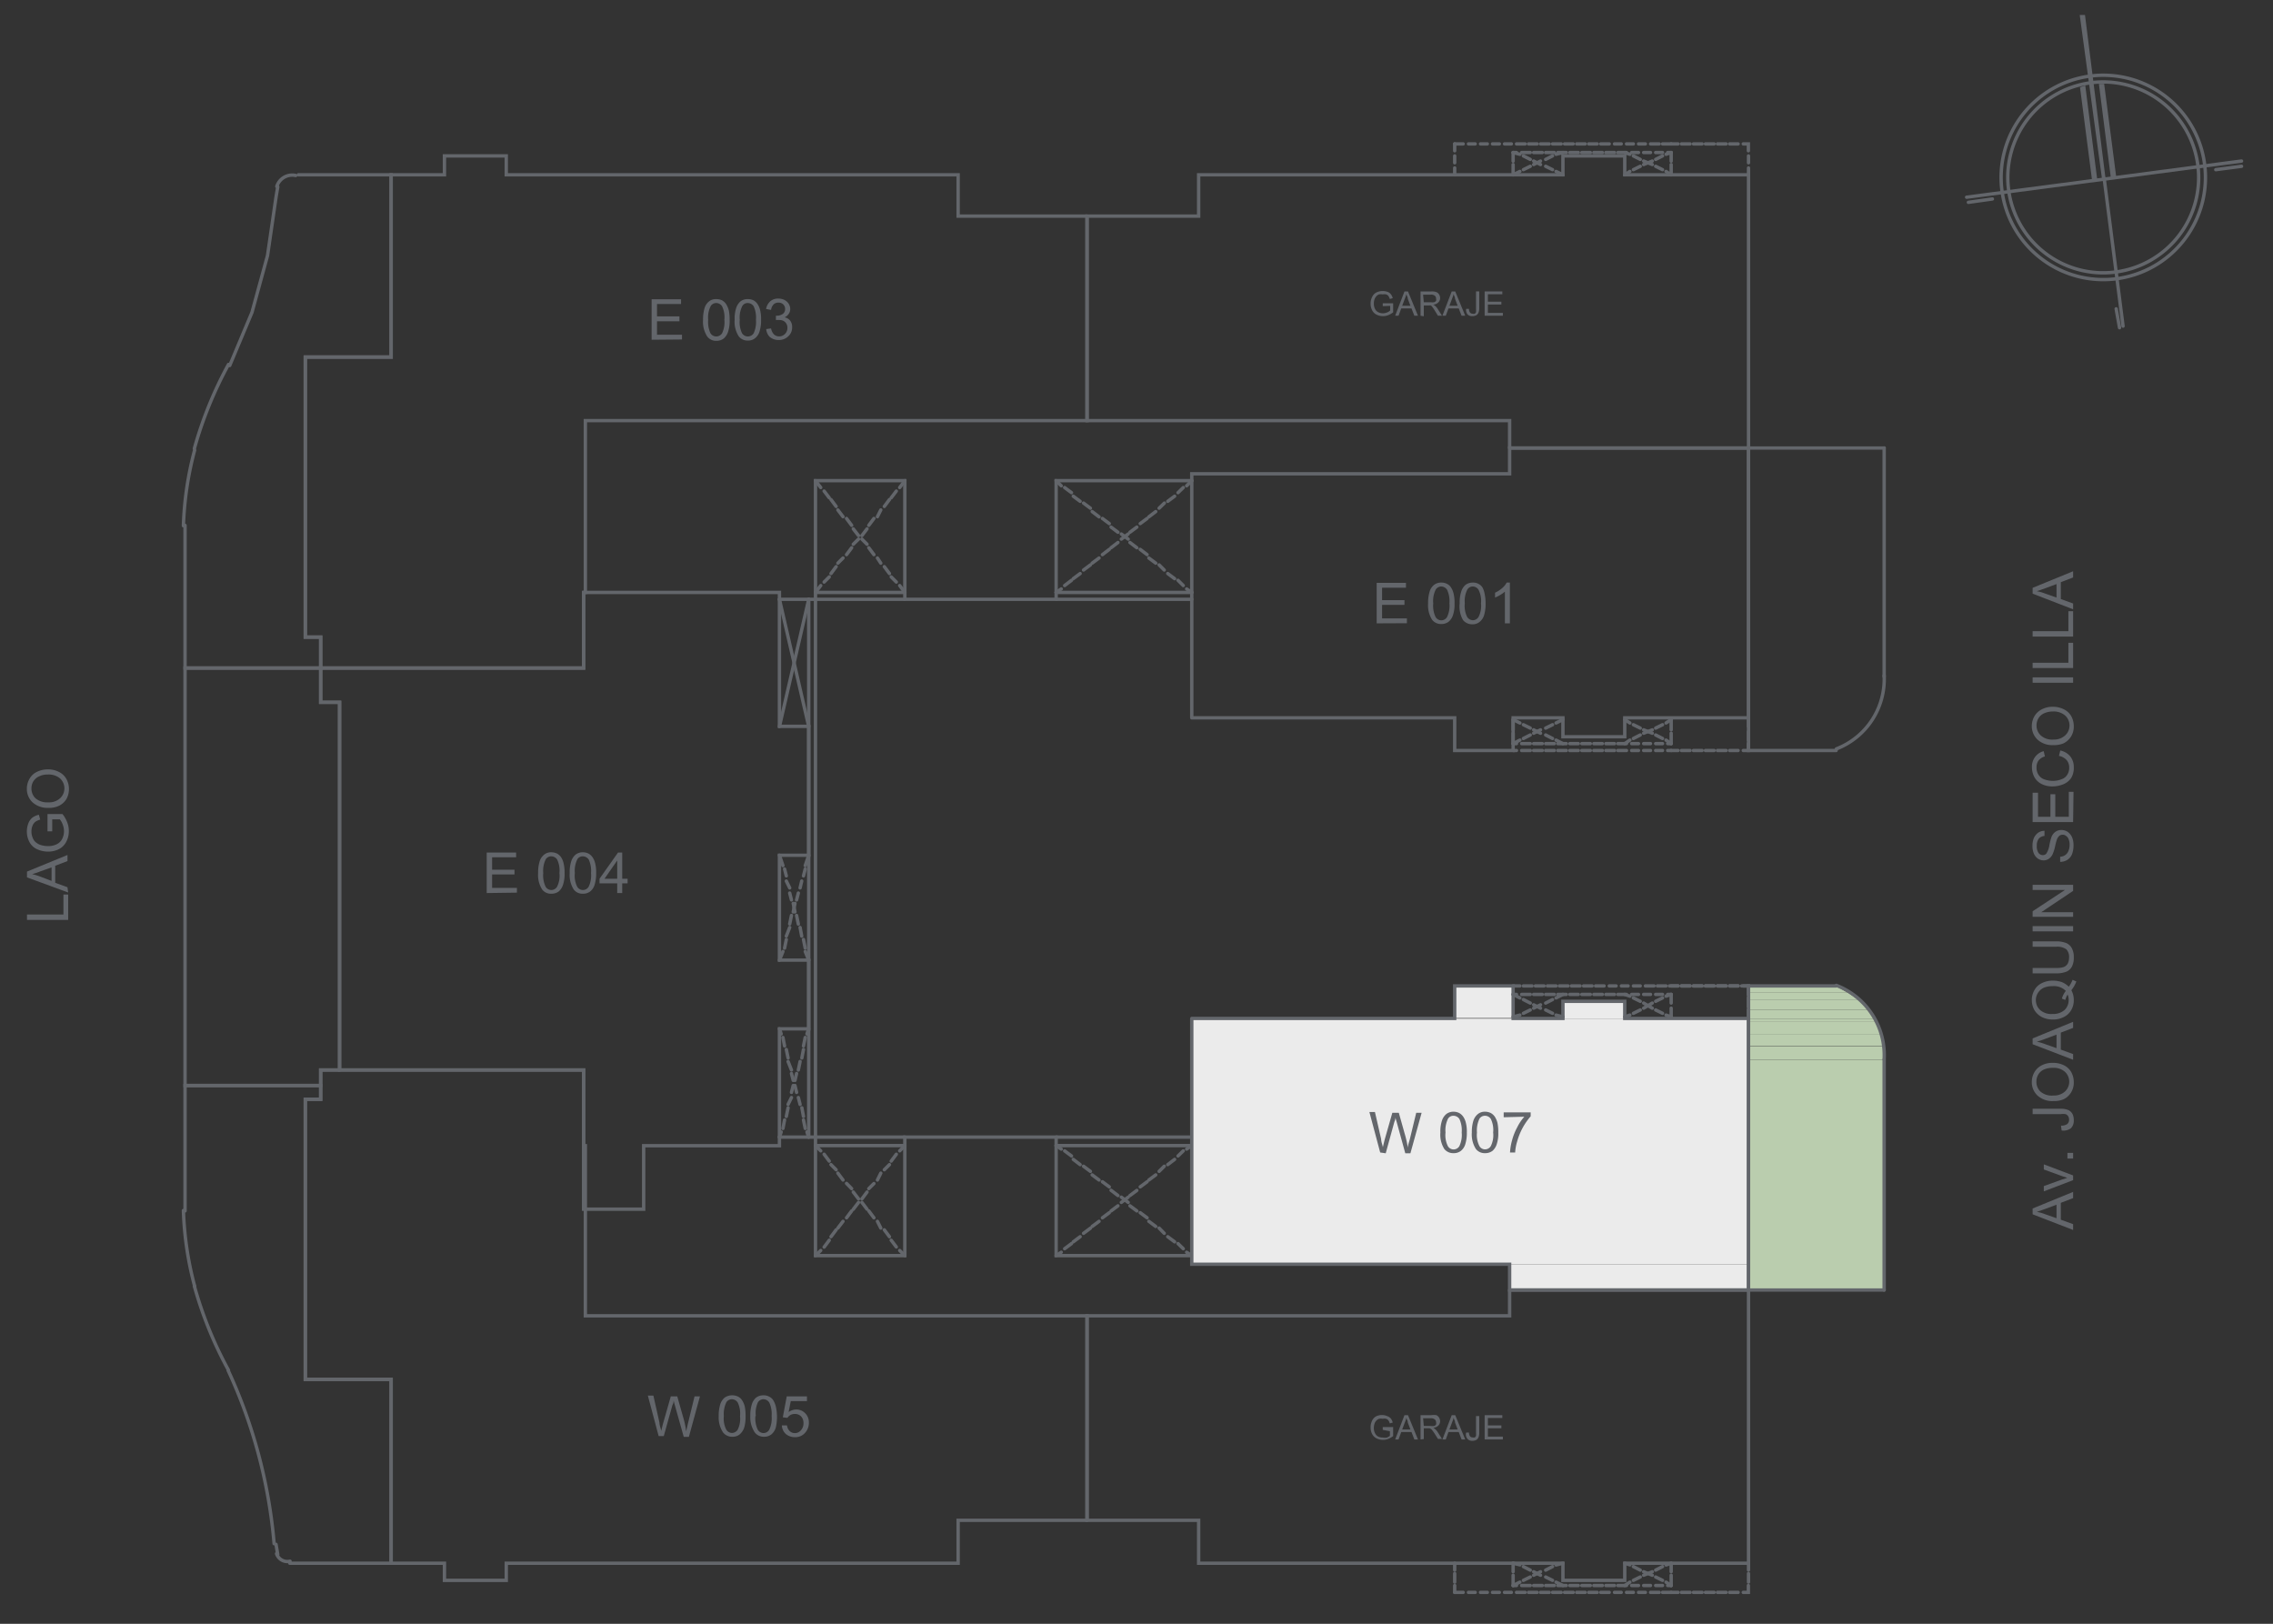 <svg id="Capa_1" data-name="Capa 1" xmlns="http://www.w3.org/2000/svg" xmlns:xlink="http://www.w3.org/1999/xlink" viewBox="0 0 168.41 120.3"><rect x="0" y="0" width="168.41" height="120.3" fill="#333333" stroke="none"/><defs><style>.cls-1,.cls-3,.cls-5,.cls-7,.cls-9{fill:none;}.cls-2{clip-path:url(#clip-path);}.cls-3,.cls-9{stroke:#63666b;}.cls-3,.cls-5,.cls-7,.cls-9{stroke-linecap:round;stroke-miterlimit:10;}.cls-3{stroke-width:0.25px;}.cls-4{fill:#bacdae;}.cls-5{stroke:#bacdae;}.cls-5,.cls-7,.cls-9{stroke-width:0;}.cls-6{fill:#ebebeb;}.cls-7{stroke:#ebebeb;}.cls-8{fill:#63666b;}.cls-10{clip-path:url(#clip-path-3);}</style><clipPath id="clip-path"><rect class="cls-1" x="-71" y="-530.54" width="1190.55" height="841.89"/></clipPath><clipPath id="clip-path-3"><rect class="cls-1" x="-0.01" width="168.43" height="120.3"/></clipPath></defs><title>W007S</title><g class="cls-2"><g class="cls-2"><polyline class="cls-3" points="80.54 16.01 70.99 16.01 70.99 12.95 37.51 12.95 37.51 11.55 32.93 11.55 32.93 12.95 28.98 12.95 28.98 26.45 22.62 26.45 22.62 47.2 23.76 47.2 23.76 49.49 43.24 49.49 43.24 43.89 43.37 43.89 43.37 31.16 80.54 31.16 80.54 16.01"/><polyline class="cls-3" points="43.24 43.89 57.75 43.89 57.75 53.81 59.92 53.81 59.92 63.36 57.75 63.36 57.75 71.13 59.92 71.13 59.92 76.22 57.75 76.22 57.75 84.88 47.69 84.88 47.69 89.58 43.24 89.58 43.24 79.27 25.16 79.27 25.16 52.03 23.76 52.03 23.76 49.49 43.24 49.49 43.24 43.89"/><polyline class="cls-3" points="80.54 112.63 70.99 112.63 70.99 115.81 37.51 115.81 37.51 117.08 32.93 117.08 32.93 115.81 28.98 115.81 28.98 102.19 22.62 102.19 22.62 81.44 23.76 81.44 23.76 79.27 43.24 79.27 43.24 84.88 43.37 84.88 43.37 97.48 80.54 97.48 80.54 112.63"/><polyline class="cls-3" points="88.3 35.61 78.25 35.61 78.25 44.4 67.04 44.4 67.04 35.61 60.42 35.61 60.42 44.4 57.75 44.4"/><line class="cls-3" x1="60.42" y1="43.89" x2="67.04" y2="43.89"/><line class="cls-3" x1="67.04" y1="44.4" x2="60.42" y2="44.4"/><line class="cls-3" x1="78.25" y1="44.4" x2="88.3" y2="44.4"/><line class="cls-3" x1="88.3" y1="43.89" x2="78.25" y2="43.89"/><line class="cls-3" x1="59.92" y1="44.4" x2="59.92" y2="84.24"/><line class="cls-3" x1="60.42" y1="84.24" x2="60.42" y2="44.4"/><polyline class="cls-3" points="88.3 93.02 78.25 93.02 78.25 84.24 67.04 84.24 67.04 93.02 60.42 93.02 60.42 84.24 57.75 84.24"/><line class="cls-3" x1="60.42" y1="84.87" x2="67.04" y2="84.87"/><line class="cls-3" x1="67.04" y1="84.24" x2="60.42" y2="84.24"/><line class="cls-3" x1="78.25" y1="84.24" x2="88.3" y2="84.24"/><line class="cls-3" x1="88.3" y1="84.87" x2="78.25" y2="84.87"/><line class="cls-3" x1="60.42" y1="35.61" x2="60.81" y2="36.12"/><line class="cls-3" x1="61.06" y1="36.38" x2="61.44" y2="36.88"/><line class="cls-3" x1="61.57" y1="37.01" x2="61.95" y2="37.52"/><line class="cls-3" x1="62.08" y1="37.78" x2="62.46" y2="38.28"/><line class="cls-3" x1="62.72" y1="38.41" x2="63.1" y2="38.92"/><line class="cls-3" x1="63.22" y1="39.18" x2="63.61" y2="39.68"/><line class="cls-3" x1="63.86" y1="39.94" x2="64.24" y2="40.32"/><line class="cls-3" x1="64.37" y1="40.58" x2="64.75" y2="41.09"/><line class="cls-3" x1="65.01" y1="41.34" x2="65.26" y2="41.72"/><line class="cls-3" x1="65.52" y1="41.98" x2="65.9" y2="42.49"/><line class="cls-3" x1="66.03" y1="42.74" x2="66.41" y2="43.12"/><line class="cls-3" x1="66.66" y1="43.38" x2="67.04" y2="43.89"/><line class="cls-3" x1="60.42" y1="43.89" x2="60.81" y2="43.38"/><line class="cls-3" x1="61.06" y1="43.12" x2="61.44" y2="42.74"/><line class="cls-3" x1="61.57" y1="42.49" x2="61.95" y2="41.98"/><line class="cls-3" x1="62.08" y1="41.72" x2="62.46" y2="41.34"/><line class="cls-3" x1="62.72" y1="41.09" x2="63.1" y2="40.58"/><line class="cls-3" x1="63.22" y1="40.32" x2="63.61" y2="39.94"/><line class="cls-3" x1="63.86" y1="39.68" x2="64.24" y2="39.18"/><line class="cls-3" x1="64.37" y1="38.92" x2="64.75" y2="38.41"/><line class="cls-3" x1="65.01" y1="38.28" x2="65.26" y2="37.78"/><line class="cls-3" x1="65.52" y1="37.52" x2="65.9" y2="37.01"/><line class="cls-3" x1="66.03" y1="36.88" x2="66.41" y2="36.38"/><line class="cls-3" x1="66.66" y1="36.12" x2="67.04" y2="35.61"/><line class="cls-3" x1="78.25" y1="35.61" x2="78.63" y2="35.99"/><line class="cls-3" x1="78.88" y1="36.12" x2="79.39" y2="36.5"/><line class="cls-3" x1="79.52" y1="36.76" x2="80.03" y2="37.14"/><line class="cls-3" x1="80.28" y1="37.27" x2="80.79" y2="37.65"/><line class="cls-3" x1="80.92" y1="37.9" x2="81.43" y2="38.29"/><line class="cls-3" x1="81.68" y1="38.41" x2="82.19" y2="38.79"/><line class="cls-3" x1="82.32" y1="39.05" x2="82.83" y2="39.43"/><line class="cls-3" x1="83.08" y1="39.56" x2="83.59" y2="39.94"/><line class="cls-3" x1="83.72" y1="40.19" x2="84.23" y2="40.58"/><line class="cls-3" x1="84.48" y1="40.7" x2="84.99" y2="41.09"/><line class="cls-3" x1="85.12" y1="41.34" x2="85.63" y2="41.72"/><line class="cls-3" x1="85.88" y1="41.85" x2="86.26" y2="42.23"/><line class="cls-3" x1="86.52" y1="42.49" x2="87.03" y2="42.87"/><line class="cls-3" x1="87.28" y1="42.99" x2="87.67" y2="43.38"/><line class="cls-3" x1="87.92" y1="43.63" x2="88.3" y2="43.89"/><line class="cls-3" x1="88.3" y1="35.61" x2="87.92" y2="35.99"/><line class="cls-3" x1="87.67" y1="36.12" x2="87.28" y2="36.5"/><line class="cls-3" x1="87.03" y1="36.76" x2="86.52" y2="37.14"/><line class="cls-3" x1="86.27" y1="37.27" x2="85.88" y2="37.65"/><line class="cls-3" x1="85.63" y1="37.9" x2="85.12" y2="38.29"/><line class="cls-3" x1="84.99" y1="38.41" x2="84.48" y2="38.79"/><line class="cls-3" x1="84.23" y1="39.05" x2="83.72" y2="39.43"/><line class="cls-3" x1="83.59" y1="39.56" x2="83.08" y2="39.94"/><line class="cls-3" x1="82.83" y1="40.19" x2="82.32" y2="40.58"/><line class="cls-3" x1="82.19" y1="40.7" x2="81.68" y2="41.09"/><line class="cls-3" x1="81.43" y1="41.34" x2="80.92" y2="41.72"/><line class="cls-3" x1="80.79" y1="41.85" x2="80.28" y2="42.23"/><line class="cls-3" x1="80.03" y1="42.49" x2="79.52" y2="42.87"/><line class="cls-3" x1="79.39" y1="42.99" x2="78.88" y2="43.38"/><line class="cls-3" x1="78.63" y1="43.63" x2="78.25" y2="43.89"/><line class="cls-3" x1="57.75" y1="53.82" x2="59.92" y2="44.4"/><line class="cls-3" x1="57.75" y1="44.4" x2="59.92" y2="53.82"/><line class="cls-3" x1="57.75" y1="63.36" x2="58.01" y2="64.13"/><line class="cls-3" x1="58.13" y1="64.38" x2="58.26" y2="64.89"/><line class="cls-3" x1="58.26" y1="65.27" x2="58.51" y2="65.78"/><line class="cls-3" x1="58.51" y1="66.16" x2="58.64" y2="66.67"/><line class="cls-3" x1="58.77" y1="66.93" x2="58.9" y2="67.56"/><line class="cls-3" x1="59.02" y1="67.82" x2="59.15" y2="68.46"/><line class="cls-3" x1="59.28" y1="68.71" x2="59.4" y2="69.35"/><line class="cls-3" x1="59.53" y1="69.6" x2="59.66" y2="70.24"/><line class="cls-3" x1="59.66" y1="70.49" x2="59.92" y2="71.13"/><line class="cls-3" x1="57.75" y1="71.13" x2="58.01" y2="70.49"/><line class="cls-3" x1="58.13" y1="70.24" x2="58.26" y2="69.6"/><line class="cls-3" x1="58.26" y1="69.35" x2="58.51" y2="68.71"/><line class="cls-3" x1="58.51" y1="68.45" x2="58.64" y2="67.82"/><line class="cls-3" x1="58.77" y1="67.56" x2="58.9" y2="66.93"/><line class="cls-3" x1="59.02" y1="66.67" x2="59.15" y2="66.16"/><line class="cls-3" x1="59.28" y1="65.78" x2="59.4" y2="65.27"/><line class="cls-3" x1="59.53" y1="64.89" x2="59.66" y2="64.38"/><line class="cls-3" x1="59.66" y1="64.13" x2="59.92" y2="63.36"/><line class="cls-3" x1="60.42" y1="93.02" x2="60.81" y2="92.64"/><line class="cls-3" x1="61.06" y1="92.39" x2="61.44" y2="91.88"/><line class="cls-3" x1="61.57" y1="91.62" x2="61.95" y2="91.11"/><line class="cls-3" x1="62.08" y1="90.98" x2="62.46" y2="90.48"/><line class="cls-3" x1="62.72" y1="90.22" x2="63.1" y2="89.71"/><line class="cls-3" x1="63.22" y1="89.59" x2="63.61" y2="89.08"/><line class="cls-3" x1="63.86" y1="88.82" x2="64.24" y2="88.31"/><line class="cls-3" x1="64.37" y1="88.06" x2="64.75" y2="87.68"/><line class="cls-3" x1="65.01" y1="87.42" x2="65.26" y2="86.91"/><line class="cls-3" x1="65.52" y1="86.66" x2="65.9" y2="86.28"/><line class="cls-3" x1="66.03" y1="86.02" x2="66.41" y2="85.51"/><line class="cls-3" x1="66.66" y1="85.26" x2="67.04" y2="84.88"/><line class="cls-3" x1="60.42" y1="84.87" x2="60.81" y2="85.26"/><line class="cls-3" x1="61.06" y1="85.51" x2="61.44" y2="86.02"/><line class="cls-3" x1="61.57" y1="86.28" x2="61.95" y2="86.66"/><line class="cls-3" x1="62.08" y1="86.91" x2="62.46" y2="87.42"/><line class="cls-3" x1="62.72" y1="87.67" x2="63.1" y2="88.06"/><line class="cls-3" x1="63.22" y1="88.31" x2="63.61" y2="88.82"/><line class="cls-3" x1="63.86" y1="89.08" x2="64.24" y2="89.58"/><line class="cls-3" x1="64.37" y1="89.71" x2="64.75" y2="90.22"/><line class="cls-3" x1="65.01" y1="90.48" x2="65.26" y2="90.98"/><line class="cls-3" x1="65.52" y1="91.11" x2="65.9" y2="91.62"/><line class="cls-3" x1="66.03" y1="91.88" x2="66.41" y2="92.38"/><line class="cls-3" x1="66.66" y1="92.64" x2="67.04" y2="93.02"/><line class="cls-3" x1="78.25" y1="93.02" x2="78.63" y2="92.77"/><line class="cls-3" x1="78.88" y1="92.51" x2="79.39" y2="92.13"/><line class="cls-3" x1="79.52" y1="92" x2="80.03" y2="91.62"/><line class="cls-3" x1="80.28" y1="91.37" x2="80.79" y2="90.99"/><line class="cls-3" x1="80.92" y1="90.86" x2="81.43" y2="90.48"/><line class="cls-3" x1="81.68" y1="90.22" x2="82.19" y2="89.84"/><line class="cls-3" x1="82.32" y1="89.71" x2="82.83" y2="89.33"/><line class="cls-3" x1="83.08" y1="89.08" x2="83.59" y2="88.69"/><line class="cls-3" x1="83.72" y1="88.57" x2="84.23" y2="88.19"/><line class="cls-3" x1="84.48" y1="87.93" x2="84.99" y2="87.55"/><line class="cls-3" x1="85.12" y1="87.42" x2="85.63" y2="87.04"/><line class="cls-3" x1="85.88" y1="86.78" x2="86.26" y2="86.4"/><line class="cls-3" x1="86.52" y1="86.28" x2="87.03" y2="85.89"/><line class="cls-3" x1="87.28" y1="85.64" x2="87.67" y2="85.26"/><line class="cls-3" x1="87.92" y1="85.13" x2="88.3" y2="84.87"/><line class="cls-3" x1="78.25" y1="84.87" x2="78.63" y2="85.13"/><line class="cls-3" x1="78.88" y1="85.26" x2="79.39" y2="85.64"/><line class="cls-3" x1="79.52" y1="85.89" x2="80.03" y2="86.28"/><line class="cls-3" x1="80.28" y1="86.4" x2="80.79" y2="86.78"/><line class="cls-3" x1="80.92" y1="87.04" x2="81.43" y2="87.42"/><line class="cls-3" x1="81.68" y1="87.55" x2="82.19" y2="87.93"/><line class="cls-3" x1="82.32" y1="88.18" x2="82.83" y2="88.57"/><line class="cls-3" x1="83.08" y1="88.69" x2="83.59" y2="89.08"/><line class="cls-3" x1="83.72" y1="89.33" x2="84.23" y2="89.71"/><line class="cls-3" x1="84.48" y1="89.84" x2="84.99" y2="90.22"/><line class="cls-3" x1="85.12" y1="90.48" x2="85.63" y2="90.86"/><line class="cls-3" x1="85.88" y1="90.98" x2="86.26" y2="91.37"/><line class="cls-3" x1="86.52" y1="91.62" x2="87.03" y2="92"/><line class="cls-3" x1="87.28" y1="92.13" x2="87.67" y2="92.51"/><line class="cls-3" x1="87.92" y1="92.77" x2="88.3" y2="93.02"/><line class="cls-3" x1="57.75" y1="84.24" x2="57.88" y2="83.86"/><line class="cls-3" x1="58.01" y1="83.6" x2="58.13" y2="82.97"/><line class="cls-3" x1="58.26" y1="82.71" x2="58.39" y2="82.07"/><line class="cls-3" x1="58.39" y1="81.82" x2="58.64" y2="81.31"/><line class="cls-3" x1="58.64" y1="80.93" x2="58.77" y2="80.42"/><line class="cls-3" x1="58.9" y1="80.04" x2="59.02" y2="79.53"/><line class="cls-3" x1="59.15" y1="79.27" x2="59.28" y2="78.64"/><line class="cls-3" x1="59.41" y1="78.38" x2="59.53" y2="77.75"/><line class="cls-3" x1="59.53" y1="77.49" x2="59.66" y2="76.86"/><line class="cls-3" x1="59.79" y1="76.6" x2="59.91" y2="76.22"/><line class="cls-3" x1="57.75" y1="76.22" x2="57.88" y2="76.6"/><line class="cls-3" x1="58.01" y1="76.86" x2="58.13" y2="77.49"/><line class="cls-3" x1="58.26" y1="77.75" x2="58.39" y2="78.38"/><line class="cls-3" x1="58.39" y1="78.64" x2="58.64" y2="79.27"/><line class="cls-3" x1="58.64" y1="79.53" x2="58.77" y2="80.04"/><line class="cls-3" x1="58.9" y1="80.42" x2="59.02" y2="80.93"/><line class="cls-3" x1="59.15" y1="81.31" x2="59.28" y2="81.82"/><line class="cls-3" x1="59.41" y1="82.07" x2="59.53" y2="82.71"/><line class="cls-3" x1="59.53" y1="82.97" x2="59.66" y2="83.6"/><line class="cls-3" x1="59.79" y1="83.86" x2="59.91" y2="84.24"/><polyline class="cls-3" points="25.16 79.27 23.76 79.27 23.76 80.42 13.71 80.42 13.71 49.49 23.76 49.49 23.76 52.03 25.16 52.03 25.16 73.93 25.16 79.27"/><polygon class="cls-4" points="129.54 73.04 129.54 73.55 136.93 73.55 136.04 73.04 129.54 73.04"/><path class="cls-5" d="M129.55,73l7.38.51h-7.38ZM136,73h-6.49l7.38.51Z"/><polygon class="cls-4" points="129.54 73.55 129.54 74.06 137.69 74.06 136.93 73.55 129.54 73.55"/><path class="cls-5" d="M129.55,73.55l8.14.5h-8.14Zm7.38,0h-7.38l8.14.5Z"/><polygon class="cls-4" points="129.54 74.05 129.54 74.82 138.46 74.82 137.69 74.05 129.54 74.05"/><path class="cls-5" d="M129.54,74.05l8.92.77h-8.92Zm8.15,0h-8.15l8.92.77Z"/><polygon class="cls-4" points="129.54 74.82 129.54 75.45 138.84 75.45 138.46 74.82 129.54 74.82"/><path class="cls-5" d="M129.55,74.82l9.29.64h-9.29Zm8.91,0h-8.91l9.29.64Z"/><polygon class="cls-4" points="129.54 75.46 129.54 75.71 138.96 75.71 138.84 75.46 129.54 75.46"/><path class="cls-5" d="M129.54,75.46l9.42.25h-9.42Zm9.3,0h-9.3l9.42.25Z"/><polygon class="cls-4" points="129.54 75.71 129.54 76.6 139.35 76.6 138.96 75.71 129.54 75.71"/><path class="cls-5" d="M129.54,75.71l9.81.89h-9.81Zm9.42,0h-9.42l9.81.89Z"/><polygon class="cls-4" points="129.54 76.6 129.54 77.49 139.6 77.49 139.35 76.6 129.54 76.6"/><path class="cls-5" d="M129.55,76.6l10,.89h-10Zm9.8,0h-9.8l10,.89Z"/><path class="cls-4" d="M129.54,78.51H139.6l-10.06-1Zm0-1,10.06,1v-1Z"/><path class="cls-5" d="M129.55,77.49l10,1h-10Zm10,0h-10l10,1Z"/><path class="cls-4" d="M129.55,78.51l10,17.06h-10Zm10,0h-10l10,17.06Z"/><path class="cls-5" d="M129.55,78.51l10,17.06h-10Zm10,0h-10l10,17.06Z"/><path class="cls-6" d="M115.8,74.18l4.58,1.28H115.8Zm4.58,0H115.8l4.58,1.28Z"/><path class="cls-7" d="M115.8,74.18l4.58,1.28H115.8Zm4.58,0H115.8l4.58,1.28Z"/><path class="cls-6" d="M107.78,73l4.33,2.42h-4.33Zm4.33,0h-4.33l4.33,2.42Z"/><path class="cls-7" d="M107.78,73l4.33,2.42h-4.33Zm4.33,0h-4.33l4.33,2.42Z"/><path class="cls-6" d="M88.3,75.46l41.25,18.2H88.3Zm41.25,0H88.3l41.25,18.2Z"/><path class="cls-7" d="M88.3,75.46l41.25,18.2H88.3Zm41.25,0H88.3l41.25,18.2Z"/><path class="cls-6" d="M111.85,93.66l17.7,1.91h-17.7Zm17.7,0h-17.7l17.7,1.91Z"/><path class="cls-7" d="M111.85,93.66l17.7,1.91h-17.7Zm17.7,0h-17.7l17.7,1.91Z"/><path class="cls-8" d="M48.28,25.17v-3h2.18v.35H48.68v.92h1.66v.36H48.68v1h1.85v.35Z"/><path class="cls-8" d="M52.09,23.69a2.9,2.9,0,0,1,.11-.86,1,1,0,0,1,.33-.5.8.8,0,0,1,.54-.17,1,1,0,0,1,.43.09.89.89,0,0,1,.3.28A1.69,1.69,0,0,1,54,23a3.35,3.35,0,0,1,.06.71,2.5,2.5,0,0,1-.11.85,1.09,1.09,0,0,1-.32.51.85.85,0,0,1-.55.18.81.81,0,0,1-.68-.32A2,2,0,0,1,52.09,23.69Zm.38,0a2,2,0,0,0,.17,1,.51.51,0,0,0,.86,0,1.89,1.89,0,0,0,.17-1,1.89,1.89,0,0,0-.17-1,.52.52,0,0,0-.43-.24.47.47,0,0,0-.41.22A1.86,1.86,0,0,0,52.47,23.69Z"/><path class="cls-8" d="M54.43,23.69a2.6,2.6,0,0,1,.11-.86,1.11,1.11,0,0,1,.32-.5.84.84,0,0,1,.55-.17.93.93,0,0,1,.42.09.89.89,0,0,1,.3.28,1.42,1.42,0,0,1,.19.45,2.73,2.73,0,0,1,.07.71,2.78,2.78,0,0,1-.11.85,1,1,0,0,1-.33.51.8.8,0,0,1-.54.18.81.81,0,0,1-.68-.32A2,2,0,0,1,54.43,23.69Zm.38,0a1.89,1.89,0,0,0,.17,1,.51.51,0,0,0,.86,0,2,2,0,0,0,.17-1,2,2,0,0,0-.17-1,.53.53,0,0,0-.44-.24.45.45,0,0,0-.4.22A1.86,1.86,0,0,0,54.81,23.69Z"/><path class="cls-8" d="M56.77,24.38l.36-.05a.86.86,0,0,0,.22.45.55.55,0,0,0,.37.14.59.59,0,0,0,.44-.18.61.61,0,0,0,.18-.45.57.57,0,0,0-.16-.42.57.57,0,0,0-.43-.16,1,1,0,0,0-.26,0l0-.32h.06a.8.8,0,0,0,.43-.12.43.43,0,0,0,.19-.38.46.46,0,0,0-.14-.34.48.48,0,0,0-.35-.13.48.48,0,0,0-.36.13.69.69,0,0,0-.19.41l-.37-.07a1,1,0,0,1,.31-.57.87.87,0,0,1,.6-.2,1,1,0,0,1,.45.1.82.82,0,0,1,.32.29.77.77,0,0,1,.11.39.63.63,0,0,1-.11.35.73.73,0,0,1-.31.26.69.69,0,0,1,.42.25.77.77,0,0,1,.14.49.87.87,0,0,1-.28.66,1,1,0,0,1-.73.28,1,1,0,0,1-.66-.24A.91.91,0,0,1,56.77,24.38Z"/><path class="cls-8" d="M156,13.21l-1.91-12.1h.39Zm-.25.12.25-.12-1.91-12.1Z"/><path class="cls-9" d="M156,13.21l-1.91-12.1h.39Zm-.25.12.25-.12-1.91-12.1Z"/><line class="cls-3" x1="157.3" y1="24.16" x2="155.9" y2="13.21"/><path class="cls-8" d="M156.79,13.08l-1.28-6.87h.39Zm-.39.13.39-.13-1.28-6.87Z"/><path class="cls-9" d="M156.79,13.08l-1.28-6.87h.39Zm-.39.13.39-.13-1.28-6.87Z"/><path class="cls-8" d="M155.39,13.33l-1.28-6.87.39-.13Zm-.39,0h.39l-1.28-6.87Z"/><path class="cls-9" d="M155.39,13.33l-1.28-6.87.39-.13Zm-.39,0h.39l-1.28-6.87Z"/><line class="cls-3" x1="157.04" y1="24.28" x2="156.79" y2="22.88"/><line class="cls-3" x1="147.62" y1="14.74" x2="145.84" y2="14.99"/><line class="cls-3" x1="166.08" y1="12.32" x2="164.17" y2="12.57"/><line class="cls-3" x1="166.08" y1="11.93" x2="145.71" y2="14.61"/><g class="cls-10"><path class="cls-3" d="M163.34,12.15a7.57,7.57,0,1,0-6.52,8.5,7.57,7.57,0,0,0,6.52-8.5"/><path class="cls-3" d="M162.84,12.22a7.07,7.07,0,1,0-6.08,7.93,7.06,7.06,0,0,0,6.08-7.93"/></g><path class="cls-8" d="M102,46.18v-3h2.17v.36H102.4v.92h1.66v.35H102.4v1h1.84v.36Z"/><path class="cls-8" d="M105.81,44.7a2.81,2.81,0,0,1,.11-.86,1,1,0,0,1,.33-.51.85.85,0,0,1,.54-.17.88.88,0,0,1,.43.1.73.73,0,0,1,.3.28,1.35,1.35,0,0,1,.18.44,2.81,2.81,0,0,1,.07.72,2.54,2.54,0,0,1-.11.85,1.06,1.06,0,0,1-.32.5.85.85,0,0,1-.55.18.83.83,0,0,1-.68-.31A2,2,0,0,1,105.81,44.7Zm.38,0a1.93,1.93,0,0,0,.17,1,.49.49,0,0,0,.86,0,1.93,1.93,0,0,0,.17-1,2,2,0,0,0-.17-1,.53.53,0,0,0-.43-.25.49.49,0,0,0-.41.22A1.88,1.88,0,0,0,106.19,44.7Z"/><path class="cls-8" d="M108.15,44.7a2.53,2.53,0,0,1,.11-.86,1.09,1.09,0,0,1,.32-.51.9.9,0,0,1,.55-.17.82.82,0,0,1,.42.1.73.73,0,0,1,.3.28A1.62,1.62,0,0,1,110,44a3.35,3.35,0,0,1,.07.72,2.83,2.83,0,0,1-.11.85,1,1,0,0,1-.33.5.8.8,0,0,1-.54.18.87.87,0,0,1-.69-.31A2,2,0,0,1,108.15,44.7Zm.38,0a1.82,1.82,0,0,0,.17,1,.52.52,0,0,0,.43.25.5.5,0,0,0,.42-.25,1.8,1.8,0,0,0,.18-1,1.82,1.82,0,0,0-.18-1,.51.51,0,0,0-.43-.25.47.47,0,0,0-.4.22A1.88,1.88,0,0,0,108.53,44.7Z"/><path class="cls-8" d="M111.87,46.18h-.37V43.83a2.29,2.29,0,0,1-.35.25,2.68,2.68,0,0,1-.38.19v-.36a2.18,2.18,0,0,0,.54-.35,1.37,1.37,0,0,0,.32-.4h.24Z"/><path class="cls-8" d="M102.26,85.38l-.8-3h.41l.46,2c0,.2.09.41.13.61.07-.32.12-.51.13-.55l.57-2h.48l.43,1.53a7.92,7.92,0,0,1,.24,1.06c0-.19.09-.41.15-.65l.47-1.94h.4l-.83,3h-.38l-.63-2.29c-.06-.19-.09-.31-.1-.35,0,.14-.06.25-.09.35l-.63,2.29Z"/><path class="cls-8" d="M106.72,83.9a2.57,2.57,0,0,1,.11-.86,1.06,1.06,0,0,1,.32-.5.85.85,0,0,1,.55-.18.93.93,0,0,1,.42.1.89.89,0,0,1,.3.28,1.33,1.33,0,0,1,.19.45,2.68,2.68,0,0,1,.07.71,2.78,2.78,0,0,1-.11.85,1,1,0,0,1-.33.51.85.85,0,0,1-.54.17.84.84,0,0,1-.69-.31A2,2,0,0,1,106.72,83.9Zm.38,0a1.82,1.82,0,0,0,.17,1,.49.49,0,0,0,.86,0,1.93,1.93,0,0,0,.17-1,2,2,0,0,0-.17-1,.53.53,0,0,0-.44-.24.46.46,0,0,0-.4.21A1.93,1.93,0,0,0,107.1,83.9Z"/><path class="cls-8" d="M109.05,83.9a2.85,2.85,0,0,1,.11-.86,1.07,1.07,0,0,1,.33-.5.8.8,0,0,1,.54-.18.94.94,0,0,1,.43.1.89.89,0,0,1,.3.28,1.56,1.56,0,0,1,.19.45,3.28,3.28,0,0,1,.06.71,2.5,2.5,0,0,1-.11.85,1.09,1.09,0,0,1-.32.51.88.88,0,0,1-.55.17.82.82,0,0,1-.68-.31A2,2,0,0,1,109.05,83.9Zm.38,0a1.8,1.8,0,0,0,.18,1,.48.48,0,0,0,.42.25.5.5,0,0,0,.43-.25,1.82,1.82,0,0,0,.17-1,1.87,1.87,0,0,0-.17-1,.51.51,0,0,0-.43-.24.48.48,0,0,0-.41.21A2,2,0,0,0,109.43,83.9Z"/><path class="cls-8" d="M111.41,82.77v-.36h2v.29a4.74,4.74,0,0,0-1,1.86,3.41,3.41,0,0,0-.15.82h-.38a4.1,4.1,0,0,1,.14-.86,4.4,4.4,0,0,1,.39-1,3.5,3.5,0,0,1,.53-.79Z"/><path class="cls-8" d="M36.06,66.16v-3h2.18v.35H36.46v.92h1.66v.35H36.46v1H38.3v.35Z"/><path class="cls-8" d="M39.87,64.68a2.85,2.85,0,0,1,.11-.86,1,1,0,0,1,.33-.5.8.8,0,0,1,.54-.18,1,1,0,0,1,.43.1.89.89,0,0,1,.3.28,1.32,1.32,0,0,1,.18.45,2.68,2.68,0,0,1,.07.71,2.5,2.5,0,0,1-.11.85,1.09,1.09,0,0,1-.32.51.9.9,0,0,1-.55.17.81.81,0,0,1-.68-.31A2,2,0,0,1,39.87,64.68Zm.38,0a1.93,1.93,0,0,0,.17,1,.49.49,0,0,0,.86,0,1.82,1.82,0,0,0,.17-1,1.87,1.87,0,0,0-.17-1,.52.52,0,0,0-.43-.24.48.48,0,0,0-.41.21A1.93,1.93,0,0,0,40.25,64.68Z"/><path class="cls-8" d="M42.21,64.68a2.57,2.57,0,0,1,.11-.86,1.06,1.06,0,0,1,.32-.5.85.85,0,0,1,.55-.18.93.93,0,0,1,.42.1.89.89,0,0,1,.3.28,1.33,1.33,0,0,1,.19.45,2.68,2.68,0,0,1,.07.71,2.78,2.78,0,0,1-.11.85,1,1,0,0,1-.33.51.85.85,0,0,1-.54.17.81.81,0,0,1-.68-.31A2,2,0,0,1,42.21,64.68Zm.38,0a1.82,1.82,0,0,0,.17,1,.49.49,0,0,0,.86,0,1.93,1.93,0,0,0,.17-1,2,2,0,0,0-.17-1,.53.53,0,0,0-.44-.24.46.46,0,0,0-.4.21A1.93,1.93,0,0,0,42.59,64.68Z"/><path class="cls-8" d="M45.73,66.16v-.72H44.42V65.1l1.37-1.94h.31V65.1h.4v.34h-.4v.72Zm0-1.06V63.75l-.94,1.35Z"/><path class="cls-8" d="M48.8,106.39l-.8-3h.41l.45,2c0,.21.1.41.13.62.08-.32.12-.51.14-.56l.57-2h.48l.43,1.52a6.65,6.65,0,0,1,.23,1.07q.06-.28.15-.66l.47-1.93h.4l-.82,3h-.38L50,104.1q-.08-.28-.09-.36,0,.21-.09.36l-.64,2.29Z"/><path class="cls-8" d="M53.25,104.91a2.81,2.81,0,0,1,.11-.86,1.11,1.11,0,0,1,.33-.51,1,1,0,0,1,1-.07.73.73,0,0,1,.3.28,1.62,1.62,0,0,1,.19.44,3.45,3.45,0,0,1,.06.72,2.87,2.87,0,0,1-.1.85,1.15,1.15,0,0,1-.33.5.83.83,0,0,1-.55.18.85.85,0,0,1-.68-.31A2,2,0,0,1,53.25,104.91Zm.38,0a1.8,1.8,0,0,0,.18,1,.5.5,0,0,0,.42.25.52.52,0,0,0,.43-.25,1.82,1.82,0,0,0,.17-1,1.84,1.84,0,0,0-.17-1,.52.52,0,0,0-.43-.25.49.49,0,0,0-.41.22A2,2,0,0,0,53.63,104.91Z"/><path class="cls-8" d="M55.59,104.91a2.81,2.81,0,0,1,.11-.86,1.09,1.09,0,0,1,.32-.51.9.9,0,0,1,.55-.17.82.82,0,0,1,.42.1.7.7,0,0,1,.31.28,1.62,1.62,0,0,1,.18.44,3.51,3.51,0,0,1,0,1.57,1.06,1.06,0,0,1-.32.5.85.85,0,0,1-.55.18.83.83,0,0,1-.68-.31A2,2,0,0,1,55.59,104.91Zm.38,0a1.93,1.93,0,0,0,.17,1,.49.49,0,0,0,.86,0,1.93,1.93,0,0,0,.17-1,2,2,0,0,0-.17-1,.53.53,0,0,0-.43-.25.49.49,0,0,0-.41.22A1.88,1.88,0,0,0,56,104.91Z"/><path class="cls-8" d="M57.93,105.6l.38,0a.69.69,0,0,0,.2.42.54.54,0,0,0,.38.15.57.57,0,0,0,.45-.21.72.72,0,0,0,.19-.53.68.68,0,0,0-.18-.5.63.63,0,0,0-.47-.18.72.72,0,0,0-.32.08.74.74,0,0,0-.22.21L58,105l.29-1.55h1.5v.35h-1.2l-.16.81a1,1,0,0,1,.56-.19.91.91,0,0,1,.67.28.94.94,0,0,1,.27.7,1.06,1.06,0,0,1-.24.7.94.94,0,0,1-.79.37,1,1,0,0,1-.67-.23A.89.89,0,0,1,57.93,105.6Z"/><path class="cls-8" d="M5.05,68.15H2v-.4H4.7V66.27h.35Z"/><path class="cls-8" d="M5.05,66.12,2,65v-.43l3-1.23v.45l-.91.35v1.26l.91.33Zm-1.23-.86v-1L3,64.55a5,5,0,0,1-.62.21,4.11,4.11,0,0,1,.57.17Z"/><path class="cls-8" d="M3.87,61.59H3.52V60.31H4.63a2.23,2.23,0,0,1,.35.61,1.73,1.73,0,0,1,.12.64,1.66,1.66,0,0,1-.19.8,1.27,1.27,0,0,1-.55.55,1.74,1.74,0,0,1-.8.18,1.92,1.92,0,0,1-.82-.18,1.2,1.2,0,0,1-.56-.53A1.69,1.69,0,0,1,2.1,61a1,1,0,0,1,.29-.42,1.3,1.3,0,0,1,.49-.22l.1.36a1.21,1.21,0,0,0-.36.16.7.7,0,0,0-.21.29,1.12,1.12,0,0,0-.08.42,1.16,1.16,0,0,0,.09.47.81.81,0,0,0,.21.32,1.17,1.17,0,0,0,.3.19,1.74,1.74,0,0,0,.61.11,1.36,1.36,0,0,0,.67-.14.86.86,0,0,0,.4-.4,1.21,1.21,0,0,0,.13-.56,1.32,1.32,0,0,0-.1-.51,1.16,1.16,0,0,0-.21-.37H3.87Z"/><path class="cls-8" d="M3.59,59.85a1.66,1.66,0,0,1-1.18-.41,1.35,1.35,0,0,1-.42-1,1.45,1.45,0,0,1,.2-.75,1.23,1.23,0,0,1,.55-.51A1.79,1.79,0,0,1,3.55,57a1.68,1.68,0,0,1,.82.19,1.26,1.26,0,0,1,.55.52,1.56,1.56,0,0,1,0,1.49,1.35,1.35,0,0,1-.56.5A1.66,1.66,0,0,1,3.59,59.85Zm0-.41a1.2,1.2,0,0,0,.86-.3,1,1,0,0,0,0-1.47,1.3,1.3,0,0,0-.9-.29,1.41,1.41,0,0,0-.64.13,1,1,0,0,0-.43.36,1,1,0,0,0-.15.53,1,1,0,0,0,.29.73A1.33,1.33,0,0,0,3.59,59.44Z"/><path class="cls-8" d="M153.6,91.12l-3-1.16v-.43l3-1.23v.46l-.91.35v1.25l.91.33Zm-1.23-.87v-1l-.83.31-.63.22a2.94,2.94,0,0,1,.58.16Z"/><path class="cls-8" d="M153.6,87.43l-2.17.83v-.39l1.3-.47.44-.14-.42-.14-1.32-.48v-.38l2.17.82Z"/><path class="cls-8" d="M153.6,85.83h-.42v-.42h.42Z"/><path class="cls-8" d="M152.75,83.75l-.05-.36a.74.74,0,0,0,.47-.12.41.41,0,0,0,.13-.32.44.44,0,0,0-.07-.26.36.36,0,0,0-.19-.15,1.1,1.1,0,0,0-.37,0H150.6v-.4h2.05a1.5,1.5,0,0,1,.58.09.69.69,0,0,1,.32.29,1,1,0,0,1,.1.47.78.78,0,0,1-.22.6A.92.92,0,0,1,152.75,83.75Z"/><path class="cls-8" d="M152.14,81.57a1.61,1.61,0,0,1-1.17-.4,1.34,1.34,0,0,1-.43-1,1.45,1.45,0,0,1,.2-.75,1.32,1.32,0,0,1,.56-.51,1.71,1.71,0,0,1,.8-.17,1.8,1.8,0,0,1,.82.18,1.26,1.26,0,0,1,.55.52,1.55,1.55,0,0,1,.18.73,1.37,1.37,0,0,1-.2.76,1.31,1.31,0,0,1-.56.51A1.79,1.79,0,0,1,152.14,81.57Zm0-.41a1.22,1.22,0,0,0,.85-.29,1,1,0,0,0,0-1.47,1.25,1.25,0,0,0-.9-.29,1.59,1.59,0,0,0-.64.12.93.93,0,0,0-.42.36,1,1,0,0,0-.15.54,1,1,0,0,0,.29.73A1.29,1.29,0,0,0,152.15,81.16Z"/><path class="cls-8" d="M153.6,78.51l-3-1.15v-.43l3-1.23v.45l-.91.35v1.26l.91.33Zm-1.23-.86v-1l-.83.31a5.72,5.72,0,0,1-.63.21,3.86,3.86,0,0,1,.58.17Z"/><path class="cls-8" d="M153.28,73.1a2.18,2.18,0,0,0,.28-.51l.28.12a2.39,2.39,0,0,1-.37.65,1.49,1.49,0,0,1,.18.73,1.41,1.41,0,0,1-.19.74,1.28,1.28,0,0,1-.56.52,1.71,1.71,0,0,1-.8.18,1.79,1.79,0,0,1-.81-.18,1.41,1.41,0,0,1-.56-.52,1.54,1.54,0,0,1-.19-.74,1.45,1.45,0,0,1,.2-.75,1.23,1.23,0,0,1,.55-.51,1.79,1.79,0,0,1,.81-.18,2,2,0,0,1,.67.11A1.57,1.57,0,0,1,153.28,73.1Zm-.51.88a1.53,1.53,0,0,1,.29-.57,1.24,1.24,0,0,0-1-.35,1.56,1.56,0,0,0-.64.12,1,1,0,0,0-.42.37,1,1,0,0,0,.15,1.27,1.25,1.25,0,0,0,.91.3,1.3,1.3,0,0,0,.9-.29,1,1,0,0,0,.31-.75.92.92,0,0,0-.08-.4,1.55,1.55,0,0,0-.17.4Z"/><path class="cls-8" d="M150.6,70.14v-.4h1.73a1.94,1.94,0,0,1,.72.11.83.83,0,0,1,.44.37,1.32,1.32,0,0,1,.16.7,1.41,1.41,0,0,1-.14.69.82.82,0,0,1-.42.38,2,2,0,0,1-.76.12H150.6v-.4h1.73a1.71,1.71,0,0,0,.58-.07.59.59,0,0,0,.29-.25,1,1,0,0,0,.1-.44.82.82,0,0,0-.2-.62,1.14,1.14,0,0,0-.77-.19Z"/><path class="cls-8" d="M153.6,69h-3v-.39h3Z"/><path class="cls-8" d="M153.6,67.92h-3v-.41L153,65.93H150.6v-.38h3V66l-2.36,1.58h2.36Z"/><path class="cls-8" d="M152.64,63.85l0-.38a.68.68,0,0,0,.37-.12.67.67,0,0,0,.24-.3,1.14,1.14,0,0,0,.09-.46,1,1,0,0,0-.07-.41.49.49,0,0,0-.19-.25.38.38,0,0,0-.25-.09.41.41,0,0,0-.25.08.71.71,0,0,0-.18.27,4.55,4.55,0,0,0-.14.54,3,3,0,0,1-.19.58.89.89,0,0,1-.28.32.7.7,0,0,1-.38.11.8.8,0,0,1-.42-.13.88.88,0,0,1-.3-.38,1.42,1.42,0,0,1-.1-.55,1.52,1.52,0,0,1,.1-.59,1,1,0,0,1,.32-.4.86.86,0,0,1,.47-.14l0,.38a.61.61,0,0,0-.43.21.83.83,0,0,0-.14.52.84.84,0,0,0,.13.53.39.39,0,0,0,.32.16.32.32,0,0,0,.26-.12,1.57,1.57,0,0,0,.22-.6A4.16,4.16,0,0,1,152,62a.83.83,0,0,1,.31-.39.74.74,0,0,1,.42-.12.84.84,0,0,1,.46.13,1,1,0,0,1,.33.4,1.5,1.5,0,0,1,.11.58,1.9,1.9,0,0,1-.11.68.9.9,0,0,1-.36.43A1,1,0,0,1,152.64,63.85Z"/><path class="cls-8" d="M153.6,60.9h-3V58.73H151v1.78h.92V58.84h.36v1.67h1V58.66h.35Z"/><path class="cls-8" d="M152.55,56l.1-.4a1.29,1.29,0,0,1,.75.45,1.24,1.24,0,0,1,.25.79,1.42,1.42,0,0,1-.19.79,1.29,1.29,0,0,1-.58.47,2.15,2.15,0,0,1-.8.16,1.74,1.74,0,0,1-.82-.18,1.24,1.24,0,0,1-.53-.51,1.52,1.52,0,0,1-.18-.73,1.19,1.19,0,0,1,.23-.76,1.13,1.13,0,0,1,.64-.43l.09.39a.91.91,0,0,0-.47.3.83.83,0,0,0-.15.51.94.94,0,0,0,.16.57.84.84,0,0,0,.45.33,1.85,1.85,0,0,0,.57.1,1.71,1.71,0,0,0,.67-.12.79.79,0,0,0,.43-.34.94.94,0,0,0,.14-.51.84.84,0,0,0-.19-.57A1,1,0,0,0,152.55,56Z"/><path class="cls-8" d="M152.14,55.2a1.61,1.61,0,0,1-1.17-.4,1.36,1.36,0,0,1-.43-1,1.45,1.45,0,0,1,.2-.75,1.32,1.32,0,0,1,.56-.51,1.71,1.71,0,0,1,.8-.18,1.8,1.8,0,0,1,.82.19,1.26,1.26,0,0,1,.55.52,1.55,1.55,0,0,1,.18.73,1.39,1.39,0,0,1-.2.76,1.38,1.38,0,0,1-.56.51A1.79,1.79,0,0,1,152.14,55.2Zm0-.41a1.22,1.22,0,0,0,.85-.29A1,1,0,0,0,153,53a1.3,1.3,0,0,0-.9-.29,1.59,1.59,0,0,0-.64.13.93.93,0,0,0-.42.36,1,1,0,0,0-.15.54,1,1,0,0,0,.29.72A1.25,1.25,0,0,0,152.15,54.79Z"/><path class="cls-8" d="M153.6,50.58h-3v-.4h3Z"/><path class="cls-8" d="M153.6,49.49h-3V49.1h2.65V47.62h.35Z"/><path class="cls-8" d="M153.6,47.16h-3v-.4h2.65V45.28h.35Z"/><path class="cls-8" d="M153.6,45.14l-3-1.16v-.43l3-1.23v.46l-.91.35v1.25l.91.33Zm-1.23-.87v-1l-.83.31-.63.22a2.94,2.94,0,0,1,.58.16Z"/><polyline class="cls-3" points="111.85 33.19 129.55 33.19 129.55 12.95 120.38 12.95 120.38 11.55 115.8 11.55 115.8 12.95 88.81 12.95 88.81 16.01 80.54 16.01 80.54 31.16 111.85 31.16 111.85 33.19"/><polyline class="cls-3" points="111.85 95.57 129.55 95.57 129.55 115.81 120.38 115.81 120.38 117.08 115.8 117.08 115.8 115.81 88.81 115.81 88.81 112.63 80.54 112.63 80.54 97.48 111.85 97.48 111.85 95.57"/><path class="cls-8" d="M102.45,22.68v-.21h.77v.67a1.53,1.53,0,0,1-.37.21,1,1,0,0,1-.38.07,1.06,1.06,0,0,1-.48-.11.75.75,0,0,1-.33-.33,1,1,0,0,1-.11-.48,1,1,0,0,1,.11-.49.69.69,0,0,1,.31-.34,1.08,1.08,0,0,1,.83-.05.52.52,0,0,1,.25.18.71.71,0,0,1,.14.29l-.22.06a.64.64,0,0,0-.1-.22.37.37,0,0,0-.17-.12.66.66,0,0,0-.25,0,.78.78,0,0,0-.28,0,.53.53,0,0,0-.19.13.94.94,0,0,0-.12.18,1,1,0,0,0-.07.36.86.86,0,0,0,.09.41.51.51,0,0,0,.24.24.77.77,0,0,0,.34.08.8.8,0,0,0,.3-.06A.64.64,0,0,0,103,23v-.34Z"/><path class="cls-8" d="M103.37,23.39l.69-1.8h.26l.74,1.8h-.27l-.21-.54h-.76l-.2.54Zm.52-.74h.61l-.19-.5c0-.15-.1-.28-.12-.37,0,.11-.06.23-.1.34Z"/><path class="cls-8" d="M105.25,23.39v-1.8h.8a.91.91,0,0,1,.37.05.41.41,0,0,1,.2.17.5.5,0,0,1,.08.27.44.44,0,0,1-.13.32.59.59,0,0,1-.38.17.56.56,0,0,1,.14.09,1,1,0,0,1,.2.24l.31.49h-.3L106.3,23a2.59,2.59,0,0,0-.17-.25.34.34,0,0,0-.12-.12.27.27,0,0,0-.11,0h-.41v.8Zm.24-1H106a.88.88,0,0,0,.26,0,.26.26,0,0,0,.14-.11.3.3,0,0,0,0-.16.26.26,0,0,0-.09-.21.43.43,0,0,0-.3-.08h-.57Z"/><path class="cls-8" d="M106.87,23.39l.69-1.8h.26l.74,1.8h-.27l-.21-.54h-.76l-.2.54Zm.52-.74H108l-.19-.5c0-.15-.1-.28-.12-.37,0,.11-.06.23-.1.34Z"/><path class="cls-8" d="M108.63,22.88l.21,0a.44.44,0,0,0,.08.28.26.26,0,0,0,.19.08.29.29,0,0,0,.16,0,.31.31,0,0,0,.09-.11,1.21,1.21,0,0,0,0-.23V21.59h.24v1.23a.85.85,0,0,1-.06.35.39.39,0,0,1-.17.19.61.61,0,0,1-.28.06.45.45,0,0,1-.36-.13A.53.53,0,0,1,108.63,22.88Z"/><path class="cls-8" d="M110,23.39v-1.8h1.31v.21h-1.07v.55h1v.21h-1v.62h1.11v.21Z"/><path class="cls-8" d="M102.45,105.93v-.21h.77v.67a1.53,1.53,0,0,1-.37.21,1,1,0,0,1-.38.07,1.06,1.06,0,0,1-.48-.11.75.75,0,0,1-.33-.33,1,1,0,0,1-.11-.48,1.08,1.08,0,0,1,.11-.5.71.71,0,0,1,.31-.33,1,1,0,0,1,.83,0,.58.58,0,0,1,.25.17.83.83,0,0,1,.14.3l-.22.06a.64.64,0,0,0-.1-.22.37.37,0,0,0-.17-.12.66.66,0,0,0-.25,0,.78.78,0,0,0-.28,0,.53.53,0,0,0-.19.13.57.57,0,0,0-.12.18,1,1,0,0,0-.07.36.79.79,0,0,0,.09.4.53.53,0,0,0,.24.25.77.77,0,0,0,.34.07.79.79,0,0,0,.3,0,.85.85,0,0,0,.22-.13v-.34Z"/><path class="cls-8" d="M103.37,106.64l.69-1.8h.26l.74,1.8h-.27l-.21-.55h-.76l-.2.55Zm.52-.74h.61l-.19-.5c0-.15-.1-.28-.12-.37,0,.11-.06.23-.1.34Z"/><path class="cls-8" d="M105.25,106.64v-1.8h.8a1.18,1.18,0,0,1,.37,0,.43.43,0,0,1,.2.18.5.5,0,0,1,.08.27.46.46,0,0,1-.13.32.64.64,0,0,1-.38.17.56.56,0,0,1,.14.09,1,1,0,0,1,.2.24l.31.49h-.3l-.24-.38a2.25,2.25,0,0,0-.17-.24.34.34,0,0,0-.12-.12.27.27,0,0,0-.11-.05h-.41v.8Zm.24-1H106a.88.88,0,0,0,.26,0,.26.26,0,0,0,.14-.11.3.3,0,0,0,0-.16.26.26,0,0,0-.09-.21.43.43,0,0,0-.3-.09h-.57Z"/><path class="cls-8" d="M106.87,106.64l.69-1.8h.26l.74,1.8h-.27l-.21-.55h-.76l-.2.55Zm.52-.74H108l-.19-.5c0-.15-.1-.28-.12-.37,0,.11-.06.23-.1.34Z"/><path class="cls-8" d="M108.63,106.13l.21,0a.44.44,0,0,0,.08.28.26.26,0,0,0,.19.08.42.42,0,0,0,.16,0,.27.27,0,0,0,.09-.12,1,1,0,0,0,0-.22v-1.24h.24v1.23a.85.85,0,0,1-.06.35.39.39,0,0,1-.17.19.61.61,0,0,1-.28.06.46.46,0,0,1-.36-.14A.5.5,0,0,1,108.63,106.13Z"/><path class="cls-8" d="M110,106.64v-1.8h1.31v.21h-1.07v.55h1v.21h-1v.62h1.11v.21Z"/><line class="cls-3" x1="107.78" y1="117.97" x2="108.41" y2="117.97"/><line class="cls-3" x1="108.8" y1="117.97" x2="109.3" y2="117.97"/><line class="cls-3" x1="109.69" y1="117.97" x2="110.2" y2="117.97"/><line class="cls-3" x1="110.58" y1="117.97" x2="111.09" y2="117.97"/><line class="cls-3" x1="111.47" y1="117.97" x2="111.98" y2="117.97"/><line class="cls-3" x1="112.36" y1="117.97" x2="113" y2="117.97"/><line class="cls-3" x1="113.25" y1="117.97" x2="113.89" y2="117.97"/><line class="cls-3" x1="114.14" y1="117.97" x2="114.78" y2="117.97"/><line class="cls-3" x1="115.03" y1="117.97" x2="115.67" y2="117.97"/><line class="cls-3" x1="115.92" y1="117.97" x2="116.56" y2="117.97"/><line class="cls-3" x1="116.82" y1="117.97" x2="117.45" y2="117.97"/><line class="cls-3" x1="117.71" y1="117.97" x2="118.34" y2="117.97"/><line class="cls-3" x1="118.6" y1="117.97" x2="119.23" y2="117.97"/><line class="cls-3" x1="119.62" y1="117.97" x2="120.12" y2="117.97"/><line class="cls-3" x1="120.51" y1="117.97" x2="121.02" y2="117.97"/><line class="cls-3" x1="121.4" y1="117.97" x2="121.91" y2="117.97"/><line class="cls-3" x1="122.29" y1="117.97" x2="122.93" y2="117.97"/><line class="cls-3" x1="123.18" y1="117.97" x2="123.82" y2="117.97"/><line class="cls-3" x1="112.11" y1="117.46" x2="112.36" y2="117.46"/><line class="cls-3" x1="112.74" y1="117.46" x2="113.38" y2="117.46"/><line class="cls-3" x1="113.63" y1="117.46" x2="114.27" y2="117.46"/><line class="cls-3" x1="114.52" y1="117.46" x2="115.16" y2="117.46"/><line class="cls-3" x1="115.42" y1="117.46" x2="116.05" y2="117.46"/><line class="cls-3" x1="116.31" y1="117.46" x2="116.94" y2="117.46"/><line class="cls-3" x1="117.2" y1="117.46" x2="117.83" y2="117.46"/><line class="cls-3" x1="118.09" y1="117.46" x2="118.72" y2="117.46"/><line class="cls-3" x1="118.98" y1="117.46" x2="119.62" y2="117.46"/><line class="cls-3" x1="119.87" y1="117.46" x2="120.51" y2="117.46"/><line class="cls-3" x1="120.89" y1="117.46" x2="121.4" y2="117.46"/><line class="cls-3" x1="121.78" y1="117.46" x2="122.29" y2="117.46"/><line class="cls-3" x1="122.67" y1="117.46" x2="123.18" y2="117.46"/><line class="cls-3" x1="123.56" y1="117.46" x2="123.82" y2="117.46"/><line class="cls-3" x1="112.11" y1="117.46" x2="112.61" y2="117.21"/><line class="cls-3" x1="112.87" y1="117.08" x2="113.38" y2="116.83"/><line class="cls-3" x1="113.63" y1="116.7" x2="114.14" y2="116.44"/><line class="cls-3" x1="114.52" y1="116.32" x2="115.03" y2="116.06"/><line class="cls-3" x1="115.29" y1="115.94" x2="115.8" y2="115.81"/><line class="cls-3" x1="112.11" y1="115.81" x2="112.61" y2="115.93"/><line class="cls-3" x1="112.87" y1="116.06" x2="113.38" y2="116.32"/><line class="cls-3" x1="113.63" y1="116.44" x2="114.14" y2="116.7"/><line class="cls-3" x1="114.52" y1="116.83" x2="115.03" y2="117.08"/><line class="cls-3" x1="115.29" y1="117.21" x2="115.8" y2="117.46"/><line class="cls-3" x1="120.38" y1="117.46" x2="120.76" y2="117.21"/><line class="cls-3" x1="121.02" y1="117.08" x2="121.53" y2="116.83"/><line class="cls-3" x1="121.78" y1="116.7" x2="122.42" y2="116.44"/><line class="cls-3" x1="122.67" y1="116.32" x2="123.18" y2="116.06"/><line class="cls-3" x1="123.44" y1="115.94" x2="123.82" y2="115.81"/><line class="cls-3" x1="120.38" y1="115.81" x2="120.76" y2="115.93"/><line class="cls-3" x1="121.02" y1="116.06" x2="121.53" y2="116.32"/><line class="cls-3" x1="121.78" y1="116.44" x2="122.42" y2="116.7"/><line class="cls-3" x1="122.67" y1="116.83" x2="123.18" y2="117.08"/><line class="cls-3" x1="123.44" y1="117.21" x2="123.82" y2="117.46"/><line class="cls-3" x1="123.82" y1="117.97" x2="124.33" y2="117.97"/><line class="cls-3" x1="124.58" y1="117.97" x2="125.22" y2="117.97"/><line class="cls-3" x1="125.47" y1="117.97" x2="126.11" y2="117.97"/><line class="cls-3" x1="126.36" y1="117.97" x2="127" y2="117.97"/><line class="cls-3" x1="127.25" y1="117.97" x2="127.89" y2="117.97"/><line class="cls-3" x1="128.15" y1="117.97" x2="128.78" y2="117.97"/><polyline class="cls-3" points="129.16 117.97 129.54 117.97 129.54 117.46"/><line class="cls-3" x1="129.55" y1="117.21" x2="129.55" y2="116.57"/><line class="cls-3" x1="129.55" y1="116.32" x2="129.55" y2="115.81"/><line class="cls-3" x1="123.82" y1="117.46" x2="123.82" y2="116.7"/><line class="cls-3" x1="123.82" y1="116.44" x2="123.82" y2="115.81"/><line class="cls-3" x1="107.78" y1="115.81" x2="107.78" y2="116.32"/><line class="cls-3" x1="107.78" y1="116.57" x2="107.78" y2="117.21"/><line class="cls-3" x1="107.78" y1="117.46" x2="107.78" y2="117.97"/><line class="cls-3" x1="112.11" y1="117.46" x2="112.11" y2="116.7"/><line class="cls-3" x1="112.11" y1="116.44" x2="112.11" y2="115.81"/><line class="cls-3" x1="112.11" y1="73.67" x2="112.36" y2="73.67"/><line class="cls-3" x1="112.74" y1="73.67" x2="113.38" y2="73.67"/><line class="cls-3" x1="113.63" y1="73.67" x2="114.27" y2="73.67"/><line class="cls-3" x1="114.52" y1="73.67" x2="115.16" y2="73.67"/><line class="cls-3" x1="115.42" y1="73.67" x2="116.05" y2="73.67"/><line class="cls-3" x1="116.31" y1="73.67" x2="116.94" y2="73.67"/><line class="cls-3" x1="117.2" y1="73.67" x2="117.83" y2="73.67"/><line class="cls-3" x1="118.09" y1="73.67" x2="118.72" y2="73.67"/><line class="cls-3" x1="118.98" y1="73.67" x2="119.62" y2="73.67"/><line class="cls-3" x1="119.87" y1="73.67" x2="120.51" y2="73.67"/><line class="cls-3" x1="120.89" y1="73.67" x2="121.4" y2="73.67"/><line class="cls-3" x1="121.78" y1="73.67" x2="122.29" y2="73.67"/><line class="cls-3" x1="122.67" y1="73.67" x2="123.18" y2="73.67"/><line class="cls-3" x1="123.56" y1="73.67" x2="123.82" y2="73.67"/><line class="cls-3" x1="112.11" y1="73.67" x2="112.61" y2="73.93"/><line class="cls-3" x1="112.87" y1="74.05" x2="113.38" y2="74.31"/><line class="cls-3" x1="113.63" y1="74.44" x2="114.14" y2="74.69"/><line class="cls-3" x1="114.52" y1="74.82" x2="115.03" y2="75.07"/><line class="cls-3" x1="115.29" y1="75.2" x2="115.8" y2="75.33"/><line class="cls-3" x1="112.11" y1="75.33" x2="112.61" y2="75.2"/><line class="cls-3" x1="112.87" y1="75.07" x2="113.38" y2="74.82"/><line class="cls-3" x1="113.63" y1="74.69" x2="114.14" y2="74.44"/><line class="cls-3" x1="114.52" y1="74.31" x2="115.03" y2="74.05"/><line class="cls-3" x1="115.29" y1="73.93" x2="115.8" y2="73.67"/><line class="cls-3" x1="120.38" y1="73.67" x2="120.76" y2="73.8"/><line class="cls-3" x1="121.02" y1="73.93" x2="121.53" y2="74.18"/><line class="cls-3" x1="121.78" y1="74.31" x2="122.42" y2="74.69"/><line class="cls-3" x1="122.67" y1="74.82" x2="123.18" y2="75.07"/><line class="cls-3" x1="123.44" y1="75.2" x2="123.82" y2="75.33"/><line class="cls-3" x1="120.38" y1="75.33" x2="120.76" y2="75.2"/><line class="cls-3" x1="121.02" y1="75.07" x2="121.53" y2="74.82"/><line class="cls-3" x1="121.78" y1="74.69" x2="122.42" y2="74.31"/><line class="cls-3" x1="122.67" y1="74.18" x2="123.18" y2="73.93"/><line class="cls-3" x1="123.44" y1="73.8" x2="123.82" y2="73.67"/><line class="cls-3" x1="123.82" y1="73.04" x2="124.33" y2="73.04"/><line class="cls-3" x1="124.58" y1="73.04" x2="125.22" y2="73.04"/><line class="cls-3" x1="125.47" y1="73.04" x2="126.11" y2="73.04"/><line class="cls-3" x1="126.36" y1="73.04" x2="127" y2="73.04"/><line class="cls-3" x1="127.25" y1="73.04" x2="127.89" y2="73.04"/><line class="cls-3" x1="128.15" y1="73.04" x2="128.78" y2="73.04"/><polyline class="cls-3" points="129.16 73.04 129.54 73.04 129.54 73.67"/><line class="cls-3" x1="129.55" y1="73.93" x2="129.55" y2="74.57"/><line class="cls-3" x1="129.55" y1="74.82" x2="129.55" y2="75.33"/><line class="cls-3" x1="123.82" y1="73.67" x2="123.82" y2="74.31"/><line class="cls-3" x1="123.82" y1="74.69" x2="123.82" y2="75.33"/><line class="cls-3" x1="107.78" y1="10.66" x2="108.41" y2="10.66"/><line class="cls-3" x1="108.8" y1="10.66" x2="109.3" y2="10.66"/><line class="cls-3" x1="109.69" y1="10.66" x2="110.2" y2="10.66"/><line class="cls-3" x1="110.58" y1="10.66" x2="111.09" y2="10.66"/><line class="cls-3" x1="111.47" y1="10.66" x2="111.98" y2="10.66"/><line class="cls-3" x1="112.36" y1="10.66" x2="113" y2="10.66"/><line class="cls-3" x1="113.25" y1="10.66" x2="113.89" y2="10.66"/><line class="cls-3" x1="114.14" y1="10.66" x2="114.78" y2="10.66"/><line class="cls-3" x1="115.03" y1="10.66" x2="115.67" y2="10.66"/><line class="cls-3" x1="115.92" y1="10.66" x2="116.56" y2="10.66"/><line class="cls-3" x1="116.82" y1="10.66" x2="117.45" y2="10.66"/><line class="cls-3" x1="117.71" y1="10.66" x2="118.34" y2="10.66"/><line class="cls-3" x1="118.6" y1="10.66" x2="119.23" y2="10.66"/><line class="cls-3" x1="119.62" y1="10.66" x2="120.12" y2="10.66"/><line class="cls-3" x1="120.51" y1="10.66" x2="121.02" y2="10.66"/><line class="cls-3" x1="121.4" y1="10.66" x2="121.91" y2="10.66"/><line class="cls-3" x1="122.29" y1="10.66" x2="122.93" y2="10.66"/><line class="cls-3" x1="123.18" y1="10.66" x2="123.82" y2="10.66"/><line class="cls-3" x1="112.11" y1="11.3" x2="112.36" y2="11.3"/><line class="cls-3" x1="112.74" y1="11.3" x2="113.38" y2="11.3"/><line class="cls-3" x1="113.63" y1="11.3" x2="114.27" y2="11.3"/><line class="cls-3" x1="114.52" y1="11.3" x2="115.16" y2="11.3"/><line class="cls-3" x1="115.42" y1="11.3" x2="116.05" y2="11.3"/><line class="cls-3" x1="116.31" y1="11.3" x2="116.94" y2="11.3"/><line class="cls-3" x1="117.2" y1="11.3" x2="117.83" y2="11.3"/><line class="cls-3" x1="118.09" y1="11.3" x2="118.72" y2="11.3"/><line class="cls-3" x1="118.98" y1="11.3" x2="119.62" y2="11.3"/><line class="cls-3" x1="119.87" y1="11.3" x2="120.51" y2="11.3"/><line class="cls-3" x1="120.89" y1="11.3" x2="121.4" y2="11.3"/><line class="cls-3" x1="121.78" y1="11.3" x2="122.29" y2="11.3"/><line class="cls-3" x1="122.67" y1="11.3" x2="123.18" y2="11.3"/><line class="cls-3" x1="123.56" y1="11.3" x2="123.82" y2="11.3"/><line class="cls-3" x1="112.11" y1="11.3" x2="112.61" y2="11.43"/><line class="cls-3" x1="112.87" y1="11.55" x2="113.38" y2="11.81"/><line class="cls-3" x1="113.63" y1="11.93" x2="114.14" y2="12.19"/><line class="cls-3" x1="114.52" y1="12.32" x2="115.03" y2="12.57"/><line class="cls-3" x1="115.29" y1="12.7" x2="115.8" y2="12.95"/><line class="cls-3" x1="112.11" y1="12.95" x2="112.61" y2="12.7"/><line class="cls-3" x1="112.87" y1="12.57" x2="113.38" y2="12.32"/><line class="cls-3" x1="113.63" y1="12.19" x2="114.14" y2="11.93"/><line class="cls-3" x1="114.52" y1="11.81" x2="115.03" y2="11.55"/><line class="cls-3" x1="115.29" y1="11.43" x2="115.8" y2="11.3"/><line class="cls-3" x1="120.38" y1="11.3" x2="120.76" y2="11.43"/><line class="cls-3" x1="121.02" y1="11.55" x2="121.53" y2="11.81"/><line class="cls-3" x1="121.78" y1="11.93" x2="122.42" y2="12.19"/><line class="cls-3" x1="122.67" y1="12.32" x2="123.18" y2="12.57"/><line class="cls-3" x1="123.44" y1="12.7" x2="123.82" y2="12.95"/><line class="cls-3" x1="120.38" y1="12.95" x2="120.76" y2="12.7"/><line class="cls-3" x1="121.02" y1="12.57" x2="121.53" y2="12.32"/><line class="cls-3" x1="121.78" y1="12.19" x2="122.42" y2="11.93"/><line class="cls-3" x1="122.67" y1="11.81" x2="123.18" y2="11.55"/><line class="cls-3" x1="123.44" y1="11.43" x2="123.82" y2="11.3"/><line class="cls-3" x1="123.82" y1="10.66" x2="124.33" y2="10.66"/><line class="cls-3" x1="124.58" y1="10.66" x2="125.22" y2="10.66"/><line class="cls-3" x1="125.47" y1="10.66" x2="126.11" y2="10.66"/><line class="cls-3" x1="126.36" y1="10.66" x2="127" y2="10.66"/><line class="cls-3" x1="127.25" y1="10.66" x2="127.89" y2="10.66"/><line class="cls-3" x1="128.15" y1="10.66" x2="128.78" y2="10.66"/><polyline class="cls-3" points="129.16 10.66 129.54 10.66 129.54 11.17"/><line class="cls-3" x1="129.55" y1="11.55" x2="129.55" y2="12.06"/><line class="cls-3" x1="129.55" y1="12.44" x2="129.55" y2="12.95"/><line class="cls-3" x1="123.82" y1="11.3" x2="123.82" y2="11.94"/><line class="cls-3" x1="123.82" y1="12.19" x2="123.82" y2="12.95"/><line class="cls-3" x1="107.78" y1="12.95" x2="107.78" y2="12.44"/><line class="cls-3" x1="107.78" y1="12.06" x2="107.78" y2="11.55"/><line class="cls-3" x1="107.78" y1="11.17" x2="107.78" y2="10.66"/><line class="cls-3" x1="112.11" y1="11.3" x2="112.11" y2="11.94"/><line class="cls-3" x1="112.11" y1="12.19" x2="112.11" y2="12.95"/><line class="cls-3" x1="112.11" y1="55.09" x2="112.36" y2="55.09"/><line class="cls-3" x1="112.74" y1="55.09" x2="113.38" y2="55.09"/><line class="cls-3" x1="113.63" y1="55.09" x2="114.27" y2="55.09"/><line class="cls-3" x1="114.52" y1="55.09" x2="115.16" y2="55.09"/><line class="cls-3" x1="115.42" y1="55.09" x2="116.05" y2="55.09"/><line class="cls-3" x1="116.31" y1="55.09" x2="116.94" y2="55.09"/><line class="cls-3" x1="117.2" y1="55.09" x2="117.83" y2="55.09"/><line class="cls-3" x1="118.09" y1="55.09" x2="118.72" y2="55.09"/><line class="cls-3" x1="118.98" y1="55.09" x2="119.62" y2="55.09"/><line class="cls-3" x1="119.87" y1="55.09" x2="120.51" y2="55.09"/><line class="cls-3" x1="120.89" y1="55.09" x2="121.4" y2="55.09"/><line class="cls-3" x1="121.78" y1="55.09" x2="122.29" y2="55.09"/><line class="cls-3" x1="122.67" y1="55.09" x2="123.18" y2="55.09"/><line class="cls-3" x1="123.56" y1="55.09" x2="123.82" y2="55.09"/><line class="cls-3" x1="112.11" y1="55.09" x2="112.61" y2="54.83"/><line class="cls-3" x1="112.87" y1="54.71" x2="113.38" y2="54.45"/><line class="cls-3" x1="113.63" y1="54.32" x2="114.14" y2="54.07"/><line class="cls-3" x1="114.52" y1="53.94" x2="115.03" y2="53.69"/><line class="cls-3" x1="115.29" y1="53.56" x2="115.8" y2="53.31"/><line class="cls-3" x1="112.11" y1="53.31" x2="112.61" y2="53.56"/><line class="cls-3" x1="112.87" y1="53.69" x2="113.38" y2="53.94"/><line class="cls-3" x1="113.63" y1="54.07" x2="114.14" y2="54.32"/><line class="cls-3" x1="114.52" y1="54.45" x2="115.03" y2="54.71"/><line class="cls-3" x1="115.29" y1="54.83" x2="115.8" y2="55.09"/><line class="cls-3" x1="120.38" y1="55.09" x2="120.76" y2="54.83"/><line class="cls-3" x1="121.02" y1="54.71" x2="121.53" y2="54.45"/><line class="cls-3" x1="121.78" y1="54.32" x2="122.42" y2="54.07"/><line class="cls-3" x1="122.67" y1="53.94" x2="123.18" y2="53.69"/><line class="cls-3" x1="123.44" y1="53.56" x2="123.82" y2="53.31"/><line class="cls-3" x1="120.38" y1="53.31" x2="120.76" y2="53.56"/><line class="cls-3" x1="121.02" y1="53.69" x2="121.53" y2="53.94"/><line class="cls-3" x1="121.78" y1="54.07" x2="122.42" y2="54.32"/><line class="cls-3" x1="122.67" y1="54.45" x2="123.18" y2="54.71"/><line class="cls-3" x1="123.44" y1="54.83" x2="123.82" y2="55.09"/><line class="cls-3" x1="123.82" y1="55.6" x2="124.33" y2="55.6"/><line class="cls-3" x1="124.58" y1="55.6" x2="125.22" y2="55.6"/><line class="cls-3" x1="125.47" y1="55.6" x2="126.11" y2="55.6"/><line class="cls-3" x1="126.36" y1="55.6" x2="127" y2="55.6"/><line class="cls-3" x1="127.25" y1="55.6" x2="127.89" y2="55.6"/><line class="cls-3" x1="128.15" y1="55.6" x2="128.78" y2="55.6"/><polyline class="cls-3" points="129.16 55.6 129.54 55.6 129.54 55.09"/><line class="cls-3" x1="129.55" y1="54.83" x2="129.55" y2="54.2"/><line class="cls-3" x1="129.55" y1="53.82" x2="129.55" y2="53.31"/><line class="cls-3" x1="123.82" y1="55.09" x2="123.82" y2="54.32"/><line class="cls-3" x1="123.82" y1="54.07" x2="123.82" y2="53.31"/><line class="cls-3" x1="112.11" y1="55.09" x2="112.11" y2="54.32"/><line class="cls-3" x1="112.11" y1="54.07" x2="112.11" y2="53.31"/><line class="cls-3" x1="112.11" y1="73.04" x2="112.61" y2="73.04"/><line class="cls-3" x1="112.87" y1="73.04" x2="113.51" y2="73.04"/><line class="cls-3" x1="113.76" y1="73.04" x2="114.4" y2="73.04"/><line class="cls-3" x1="114.65" y1="73.04" x2="115.29" y2="73.04"/><line class="cls-3" x1="115.54" y1="73.04" x2="116.18" y2="73.04"/><line class="cls-3" x1="116.43" y1="73.04" x2="117.07" y2="73.04"/><line class="cls-3" x1="117.33" y1="73.04" x2="117.96" y2="73.04"/><line class="cls-3" x1="118.22" y1="73.04" x2="118.85" y2="73.04"/><line class="cls-3" x1="119.23" y1="73.04" x2="119.74" y2="73.04"/><line class="cls-3" x1="120.13" y1="73.04" x2="120.63" y2="73.04"/><line class="cls-3" x1="121.02" y1="73.04" x2="121.53" y2="73.04"/><line class="cls-3" x1="121.91" y1="73.04" x2="122.55" y2="73.04"/><line class="cls-3" x1="122.8" y1="73.04" x2="123.44" y2="73.04"/><line class="cls-3" x1="123.69" y1="73.04" x2="124.33" y2="73.04"/><line class="cls-3" x1="124.58" y1="73.04" x2="125.22" y2="73.04"/><line class="cls-3" x1="125.47" y1="73.04" x2="126.11" y2="73.04"/><line class="cls-3" x1="126.36" y1="73.04" x2="127" y2="73.04"/><line class="cls-3" x1="127.25" y1="73.04" x2="127.89" y2="73.04"/><line class="cls-3" x1="128.15" y1="73.04" x2="128.78" y2="73.04"/><polyline class="cls-3" points="129.04 73.04 129.54 73.04 129.54 73.67"/><line class="cls-3" x1="129.55" y1="73.93" x2="129.55" y2="74.57"/><line class="cls-3" x1="129.55" y1="74.82" x2="129.55" y2="75.33"/><line class="cls-3" x1="112.11" y1="55.6" x2="112.36" y2="55.6"/><line class="cls-3" x1="112.74" y1="55.6" x2="113.38" y2="55.6"/><line class="cls-3" x1="113.63" y1="55.6" x2="114.27" y2="55.6"/><line class="cls-3" x1="114.52" y1="55.6" x2="115.16" y2="55.6"/><line class="cls-3" x1="115.42" y1="55.6" x2="116.05" y2="55.6"/><line class="cls-3" x1="116.31" y1="55.6" x2="116.94" y2="55.6"/><line class="cls-3" x1="117.2" y1="55.6" x2="117.83" y2="55.6"/><line class="cls-3" x1="118.09" y1="55.6" x2="118.72" y2="55.6"/><line class="cls-3" x1="118.98" y1="55.6" x2="119.62" y2="55.6"/><line class="cls-3" x1="119.87" y1="55.6" x2="120.51" y2="55.6"/><line class="cls-3" x1="120.89" y1="55.6" x2="121.4" y2="55.6"/><line class="cls-3" x1="121.78" y1="55.6" x2="122.29" y2="55.6"/><line class="cls-3" x1="122.67" y1="55.6" x2="123.18" y2="55.6"/><line class="cls-3" x1="123.56" y1="55.6" x2="123.82" y2="55.6"/><polyline class="cls-3" points="88.3 53.18 107.78 53.18 107.78 55.6 112.11 55.6 112.11 53.18 115.8 53.18 115.8 54.58 120.38 54.58 120.38 53.18 129.55 53.18 129.55 33.19 111.85 33.19 111.85 35.1 88.3 35.1 88.3 53.18"/><polyline class="cls-3" points="88.3 75.45 107.78 75.45 107.78 73.04 112.11 73.04 112.11 75.45 115.8 75.45 115.8 74.18 120.38 74.18 120.38 75.45 129.55 75.45 129.55 95.57 111.85 95.57 111.85 93.66 88.3 93.66 88.3 75.45"/><line class="cls-3" x1="139.6" y1="33.19" x2="139.6" y2="50.12"/><g class="cls-10"><path class="cls-3" d="M136.06,55.48a5.54,5.54,0,0,0,3.54-5.43"/></g><polyline class="cls-3" points="136.04 55.6 129.55 55.6 129.55 53.18 129.55 33.19 139.6 33.19"/><line class="cls-3" x1="139.6" y1="95.57" x2="139.6" y2="78.51"/><g class="cls-10"><path class="cls-3" d="M139.6,78.46A5.54,5.54,0,0,0,136.06,73"/></g><polyline class="cls-3" points="136.04 73.04 129.55 73.04 129.55 75.45 129.55 95.57 139.6 95.57"/><polyline class="cls-3" points="20.58 13.84 20.45 14.61 19.82 18.94 18.67 23.14 17.02 27.08"/><g class="cls-10"><path class="cls-3" d="M16.93,27a29.61,29.61,0,0,0-2.53,6.23"/><path class="cls-3" d="M14.42,33.35a24.69,24.69,0,0,0-.83,5.6"/></g><polyline class="cls-3" points="13.71 38.92 13.71 49.49 23.76 49.49 23.76 47.2 22.62 47.2 22.62 26.45 28.98 26.45 28.98 12.95 22.11 12.95"/><g class="cls-10"><path class="cls-3" d="M21.91,13a1.2,1.2,0,0,0-1.4.81"/></g><line class="cls-3" x1="20.58" y1="115.17" x2="20.45" y2="114.41"/><g class="cls-10"><path class="cls-3" d="M20.31,114.36a38.36,38.36,0,0,0-3.4-12.82"/><path class="cls-3" d="M14.4,95.28a29.29,29.29,0,0,0,2.53,6.23"/><path class="cls-3" d="M13.59,89.68a24.69,24.69,0,0,0,.83,5.6"/></g><polyline class="cls-3" points="13.71 89.71 13.71 80.42 23.76 80.42 23.76 81.44 22.62 81.44 22.62 102.19 28.98 102.19 28.98 115.81 21.47 115.81"/><g class="cls-10"><path class="cls-3" d="M20.49,115.1a.84.84,0,0,0,1,.56"/></g></g></g></svg>